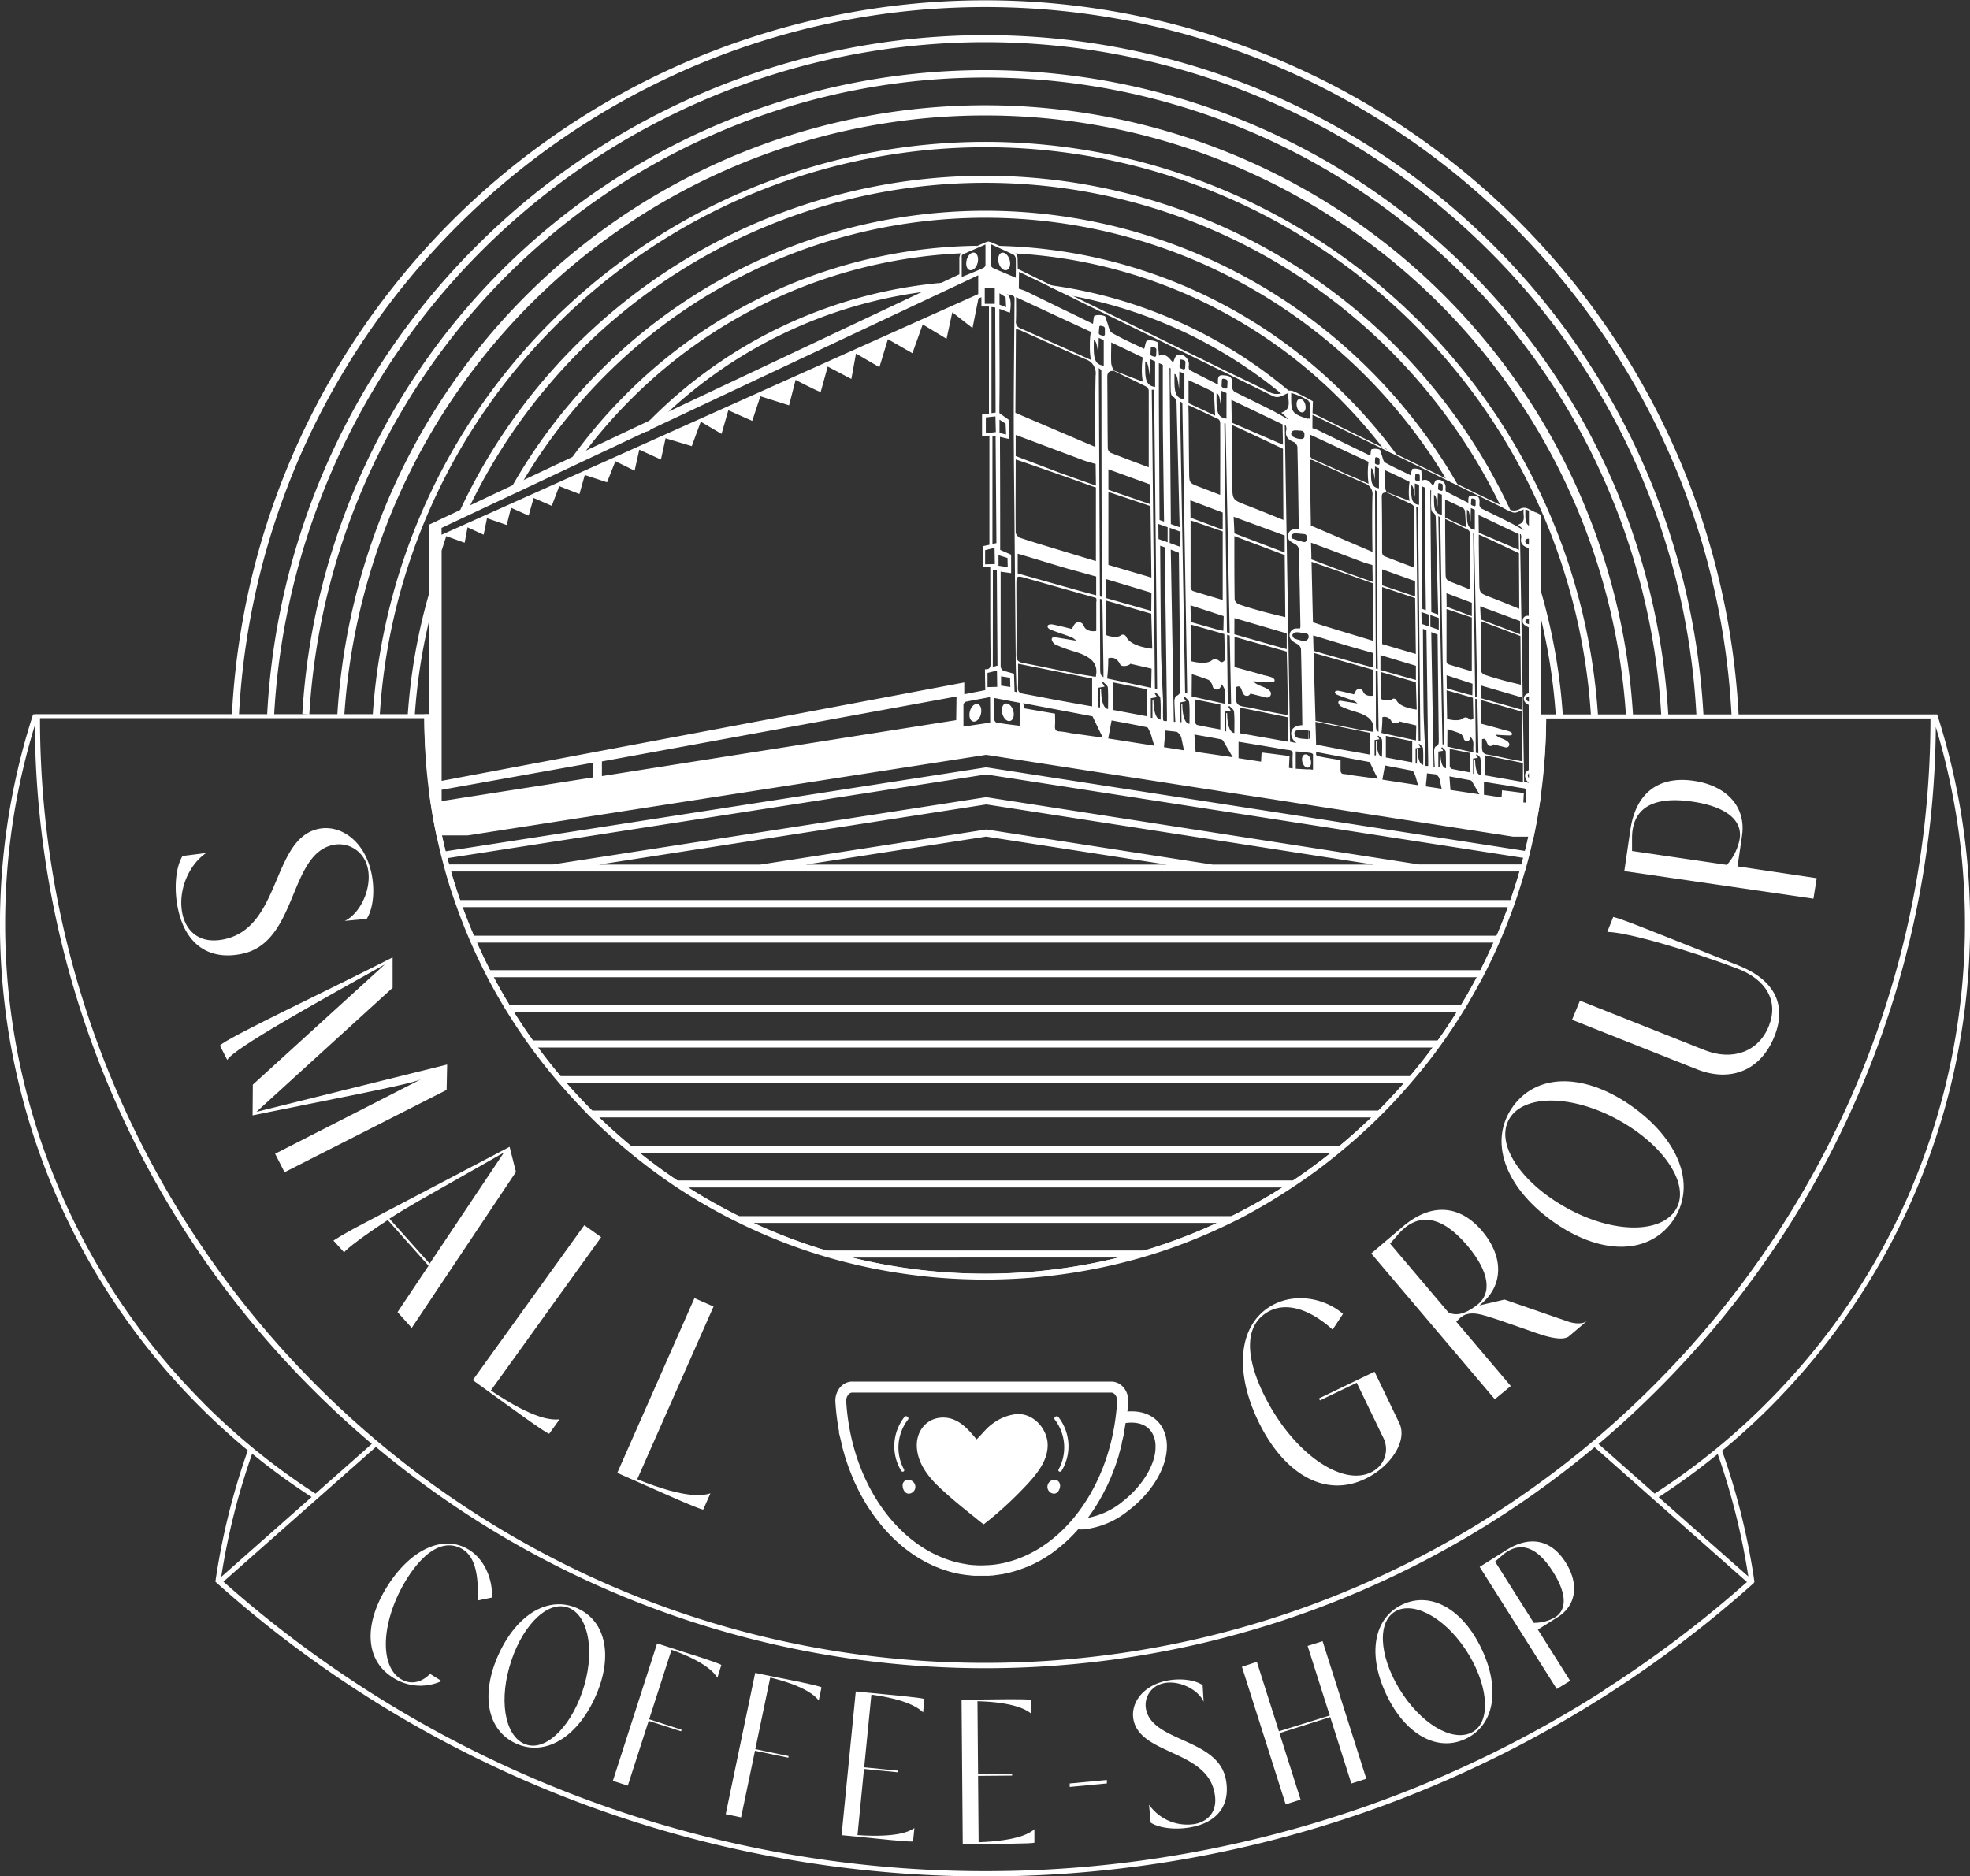<svg xmlns="http://www.w3.org/2000/svg" viewBox="0 0 500 476.23"><rect x="0" y="0" width="500" height="476.23" fill="#333333" stroke="none"/><defs><style>.cls-1{fill:#fff;}</style></defs><title>logo-white</title><g id="Layer_2" data-name="Layer 2"><g id="Layer_1-2" data-name="Layer 1"><path class="cls-1" d="M392.44,181.4h-1.32c0,.3,0,.62,0,.93,0,77.76-63.31,141-141.09,141S109,260,109,182.27c0-.31,0-.63,0-.94h-1.31c0,.31,0,.63,0,.94a142.38,142.38,0,0,0,284.75.06C392.45,182,392.45,181.7,392.44,181.4Z"/><path class="cls-1" d="M109,181.33c0,.31,0,.63,0,.94l-100.18,0c0-.31,0-.63,0-.94Z"/><path class="cls-1" d="M491.3,182.35l-100.17,0c0-.31,0-.63,0-.93l100.18,0Z"/><path class="cls-1" d="M116.23,392.68c-7-2.61-13.37,7.82-15.71,13.33-4,9.35-3.31,18,1.7,20.46,2.32,1.14,4.84.56,6.93-1.59l2.93,1.83a12.84,12.84,0,0,1-12.36-.88c-7.15-4.47-7.39-13.65-1.44-23.14s14.34-13.32,20.77-9.29c4,2.5,6,7.51,5.82,12.11l-3.62.75C121.56,398.18,120,394.08,116.23,392.68Z"/><path class="cls-1" d="M146.65,408.29c7.33,3.37,9,12.54,4.32,22.72s-12.72,14.9-20.05,11.54-9-12.54-4.32-22.72S139.32,404.93,146.65,408.29Zm-12.74,34.65c5.2,1.35,11.6-5.44,14.4-15.16s.67-18.53-4.65-19.88-11.63,5.5-14.39,15.29S128.61,441.55,133.91,442.94Z"/><path class="cls-1" d="M183.08,422.64l-1,3.24c-.73-1.17-2.91-4-11.64-7.1l-5.68,17.64,8.23,2.65-.13.4-8.22-2.65-5.3,16.45-3.79-1.22,11.23-34.89,3.79,1.22C174.62,419.69,182.58,422.14,183.08,422.64Z"/><path class="cls-1" d="M208.5,428.32l-.7,3.33c-.84-1.09-3.3-3.63-12.31-5.83L191.7,444l8.46,1.76-.08.41-8.46-1.76-3.53,16.91-3.9-.81,7.48-35.87,3.9.81C199.78,426.28,208,427.88,208.5,428.32Z"/><path class="cls-1" d="M234.62,431.29l-.33,3.38c-1-1-3.94-3.28-13.13-4.5l-1.82,18.44,8.6.85-.05.42-8.6-.85-1.65,16.78c10.3.7,13.31-1,14.44-1.79l-.34,3.39c-.65.25-9.87-.77-14.14-1.19l-4-.39,3.6-36.47,4,.39C225.47,430.18,234,430.91,234.62,431.29Z"/><path class="cls-1" d="M261.62,431.51l0,3.4c-1.05-.88-4.26-2.84-13.53-3.08l.15,18.53,8.64-.07v.42l-8.64.07.14,16.85c10.31-.39,13.12-2.41,14.16-3.3l0,3.4c-.63.32-9.9.29-14.19.32l-4,0-.3-36.64,4,0C252.4,431.37,261,431.2,261.62,431.51Z"/><path class="cls-1" d="M280.93,452.7l-9.43.89,0-.88,9.44-.89Z"/><path class="cls-1" d="M292.05,462.65l-.42-4.56A11.85,11.85,0,0,0,303.25,463c3-.55,6-2.87,5-7.91-2-10.81-18.52-9.65-20.51-18.33-1-4.35,2.32-9,8.6-10.18,3.09-.57,6.71-.29,8.9,1.17l.25,4.21c-1.55-3.49-7.34-6-11.25-4.35a5.57,5.57,0,0,0-3.32,6.48c1.89,8.16,18.28,7.19,20.22,17.64,1.18,6.33-2,10.81-8.83,12.08C298.57,464.52,294.35,464.13,292.05,462.65Z"/><path class="cls-1" d="M319,421.84l5.6,17.62,12.9-4-5.62-17.67,3.8-1.2,11.1,34.92-3.8,1.21-5.36-16.87-12.88,4.09,5.36,16.87-3.79,1.2-11.1-34.92Z"/><path class="cls-1" d="M355.92,407.29c7.3-3.43,15.39,1.21,20.16,11.35s3.2,19.32-4.1,22.75-15.39-1.2-20.16-11.34S348.63,410.72,355.92,407.29Zm18.29,32.07c4.38-3.1,3.31-12.38-2.32-20.78s-13.74-12.45-18.19-9.26-3.3,12.43,2.41,20.85S369.73,442.51,374.21,439.36Z"/><path class="cls-1" d="M397.37,396.6c3.47,5.49,2.69,10.94-2,13.87l-5.05,3.18,8.19,13-3.39,2.08-19.57-31,6.74-4.24C388.31,389.69,393.71,390.8,397.37,396.6Zm-3.08,14.15c3.49-1.83,3.46-6.09-.12-11.76-4.13-6.55-8.53-7.92-12.87-4.2l-1.84,1.6,9.81,15.54A10.72,10.72,0,0,0,394.29,410.75Z"/><path class="cls-1" d="M60.65,181.6C65.8,81.58,148.79,1.79,250.07,1.79S434.41,81.65,439.49,181.73h1.8A191.52,191.52,0,0,0,73.66,116.93a189.93,189.93,0,0,0-14.81,64.76.88.88,0,0,1,.33-.06Q59.92,181.63,60.65,181.6Z"/><path class="cls-1" d="M69.58,181.49A180.77,180.77,0,0,1,377.89,63.64a179.45,179.45,0,0,1,52.69,118.23l1.79,0A182.55,182.55,0,0,0,121,62.38a181.19,181.19,0,0,0-53.19,119h.63A11.51,11.51,0,0,1,69.58,181.49Z"/><path class="cls-1" d="M78.51,181.38a171.86,171.86,0,0,1,343.14.37h1.79a173.64,173.64,0,0,0-346.71-.51h.16Q77.7,181.35,78.51,181.38Z"/><path class="cls-1" d="M87.38,181.72l0,0a163,163,0,0,1,325.33.28c.51,0,1,0,1.52,0h.27a164.73,164.73,0,0,0-328.89-.46c.47,0,1,.07,1.43.13A1,1,0,0,1,87.38,181.72Z"/><path class="cls-1" d="M141.15,82.54A154,154,0,0,1,403.8,181.7h.14l1.65,0a155.83,155.83,0,0,0-311,0l1.79,0A152.85,152.85,0,0,1,141.15,82.54Z"/><path class="cls-1" d="M109.39,149a146.83,146.83,0,0,0-5.93,33l1.79,0A145.68,145.68,0,0,1,110.08,153C109.81,151.65,109.56,150.31,109.39,149Z"/><path class="cls-1" d="M147.45,88.84a145.3,145.3,0,0,1,233.48,39.72.79.79,0,0,1,.54.25,5.18,5.18,0,0,0,1.42.79c.23.11.45.23.68.36a147.09,147.09,0,0,0-266.94-.12c.87-.37,1.71-.78,2.54-1.22A145.35,145.35,0,0,1,147.45,88.84Z"/><path class="cls-1" d="M390.69,148.71a25.1,25.1,0,0,1-.12,3.36c-.07.59-.18,1.18-.28,1.77a146.16,146.16,0,0,1,4.59,27.94,10.57,10.57,0,0,1,1.78-.1A147.24,147.24,0,0,0,390.69,148.71Z"/><path class="cls-1" d="M132.14,123.18a137.25,137.25,0,0,1,21.61-28,136.21,136.21,0,0,1,192.64,0,137.21,137.21,0,0,1,20.81,26.69.83.83,0,0,1,.36.11,7.1,7.1,0,0,0,1.41.62,6,6,0,0,1,1,.42,138.68,138.68,0,0,0-22.3-29.1,138,138,0,0,0-195.16,0,138.84,138.84,0,0,0-22.62,29.66,14.29,14.29,0,0,1,2.11-.36A.43.43,0,0,1,132.14,123.18Z"/><path class="cls-1" d="M245.87,63.74a15.52,15.52,0,0,1,2.31-1.35,128.16,128.16,0,0,0-89.39,37.79,130.63,130.63,0,0,0-14.65,17.45c.88-.22,1.77-.4,2.62-.59a128.71,128.71,0,0,1,13.29-15.6,126.38,126.38,0,0,1,84.76-37.17A7.49,7.49,0,0,0,245.87,63.74Z"/><path class="cls-1" d="M341.35,100.18a128.13,128.13,0,0,0-88.2-37.77.91.91,0,0,1,.27.15,6,6,0,0,0,2.47,1,12.35,12.35,0,0,1,2,.79,126.36,126.36,0,0,1,82.24,37,129.19,129.19,0,0,1,11,12.57.71.71,0,0,1,1,.38c.2.43,1,.62,1.43.81s.67.27,1,.39A130.45,130.45,0,0,0,341.35,100.18Z"/><path class="cls-1" d="M166.35,107.74A117.52,117.52,0,0,1,235.11,74a.78.78,0,0,1,.18-.11c1.37-.61,2.65-1.39,4-2.13a119.3,119.3,0,0,0-74.16,34.72c-1.22,1.22-2.4,2.46-3.57,3.73,1.07-.32,2.15-.58,3.24-.84C165.29,108.83,165.81,108.28,166.35,107.74Z"/><path class="cls-1" d="M269,73.81A7.87,7.87,0,0,1,271,74.9a117.21,117.21,0,0,1,54.5,25.28c.51-.28,1-.56,1.54-.82l.19-.07a119.05,119.05,0,0,0-61.08-26.95.86.86,0,0,1,.07.1C266.68,73.2,268.22,73.49,269,73.81Z"/><path class="cls-1" d="M255.48,68.56c.78-.22,1.12-1.39.77-2.6s-1.26-2-2-1.81-1.12,1.39-.77,2.61S254.71,68.78,255.48,68.56Z"/><path class="cls-1" d="M330.7,104.66c.58-.17.84-1,.58-2s-.95-1.52-1.53-1.35-.83,1-.57,2S330.12,104.82,330.7,104.66Z"/><path class="cls-1" d="M331.14,191.52c-.58.16-.84,1-.58,1.95s.95,1.53,1.53,1.36.83-1,.57-2S331.72,191.35,331.14,191.52Z"/><path class="cls-1" d="M246.94,183.13c.78.23,1.69-.58,2-1.8s0-2.38-.77-2.61-1.68.59-2,1.81S246.17,182.91,246.94,183.13Z"/><path class="cls-1" d="M256.41,183c.77-.22,1.11-1.39.76-2.61s-1.26-2-2-1.8-1.11,1.39-.76,2.61S255.63,183.26,256.41,183Z"/><path class="cls-1" d="M246.12,68.56c.78.22,1.69-.58,2-1.8s0-2.38-.77-2.61-1.68.59-2,1.81S245.35,68.34,246.12,68.56Z"/><path class="cls-1" d="M389.89,130.08l-.07,0,0,0,0,0-.09,0-.12-.07c-.47-.24-1-.49-1.38-.69l-.11-.06h0l-.57-.25a2.23,2.23,0,0,0-1.68.12,3,3,0,0,1-3.05.07c-2.86-1.49-5.8-2.83-8.69-4.25l-41-20.09.1-3s-3.45-1.92-5-2.56a2.75,2.75,0,0,0-2.14.15,3.89,3.89,0,0,1-3.93.07c-3.65-1.88-7.39-3.61-11.1-5.41-17-8.33-52.74-25.86-52.74-25.86l-.05-2.32a2.7,2.7,0,0,0-.24-1.37,1.51,1.51,0,0,0-.76-.59c-1.93-.79-3.83-1.68-5.74-2.5-.14,0-.41-.12-.59-.16h-.13l-.59.16c-1.9.82-3.79,1.71-5.71,2.5a1.61,1.61,0,0,0-.78.59,2.76,2.76,0,0,0-.24,1.37l0,2.32v1.38L109,133.14h0v2.35h0v1.64h0V139h0v59.75h0V201h0v.78c.08.65.18,1.31.28,2q.65,4.26,1.53,8.46h0l.76-.11.49-.07h6.59L250.3,191.6,384,212.37h4.05l.72.11.47.06q.84-3.9,1.46-7.86c0-.22.07-.43.1-.64s.07-.42.1-.64h0l.15-1.09h0c0-.16.05-.33.07-.49V130.7Zm-1.84,28.36h0l-.54-.19a.77.77,0,0,1-.35-.68.81.81,0,0,1,.63-.45h.26Zm0,19.64h0l-.23-.07a.87.87,0,0,1-.44-.74c0-.21.41-.47.67-.52h0Zm0,19.41h0a1,1,0,0,1-.25-.44.71.71,0,0,1,.25-.75h0Zm-.9-68.15a6,6,0,0,1,.9.27h0v3.84h0C387.07,132.73,387.13,131.71,387.15,129.34Zm.67,7.41h.23v1.52h0a2,2,0,0,1-.73-.4A.65.65,0,0,1,387.82,136.75Zm-54.7-31.46L346,111.53q18.76,9.15,37.53,18.37c1.27.63,2-.23,3.18-.58-.25,1.46.81,3.15-1.43,3.88a11.64,11.64,0,0,1,1.47,1.4c-.1-.07-2.25-1.32-3.38-1.88-2.31-1.19-4.65-2.31-7-3.47a1.26,1.26,0,0,1-.87-1.4c0-.66.25-1.85-1.11-2-1.57-.19-1.81-.06-1.69,1.8-2-1-3.83-1.92-5.65-2.89-.17-.1-.19-.6-.16-.9a1.83,1.83,0,0,0-2.34-2c-.37.17-.5.86-.81,1.43-.75-.77-1.35-1.91-2.79-1.33-.06-.61-.09-1.07-.14-1.53s0-1.08-.22-1.17a3.66,3.66,0,0,0-2-.28c-.29.08-.37,1-.6,1.65-2-1-4.29-2-6.41-3.2-.55-.3-.65-1.38-.95-2.1-.17-.43-.22-1.11-.49-1.21a3.21,3.21,0,0,0-2-.08c-.23.08-.22,1-.35,1.63-4.33-2.11-8.8-4.27-13.26-6.47-.31-.16-1.43-.51-1.43-.51Zm48.19,67.35c-1.52-.43-3.07-.86-4.56-1.39-.36-.12-.85-.62-.85-1,0-4.15,0-8.3,0-12.58.67.24,10,3.77,10,3.77L386,173.8S382.9,173.08,381.31,172.64Zm4.94,4.38v3.13l-10.38-2.92V174ZM385.83,161l-10-3.77-.16-3.33,10.12,3.73Zm-10.5-25.31c1.27.5,10.19,4.73,10.19,4.73l.08,14.12s-4.82-2-7.31-2.93c-2.8-1.07-2.8-1.07-2.84-4q-.07-4.77-.12-9.55C375.32,137.27,375.33,136.58,375.33,135.65Zm0-.47-.06-4.5,10.19,4.86.07,4Zm-2.69-.68a.91.91,0,0,1,.42.72c0,4.72,0,9.47,0,14.35L369,148c-2.06-.79-2.09-.79-2.11-3-.05-3.66-.1-10.95-.1-10.95l0-2.34S370.87,133.62,372.63,134.5Zm-5.86-3.15v-4.58s3.38,1.53,4.63,2.2a1.32,1.32,0,0,1,.43.93c.11,1.23.15,2.45.21,3.88Zm5.56-2c.52.19.61.88.91,3,0-.83.07-3.43.07-3.43l1,.44v5.07C372.21,134.17,372.3,132.36,372.33,129.34Zm1-1.5.07-1.12a.26.26,0,0,1,.31-.25l.43.11a.49.49,0,0,1,.38.49l0,1.08a.31.31,0,0,1-.42.27l-.46-.17A.45.45,0,0,1,373.32,127.84Zm.79,7.48c.23,11.45.59,29.23.82,41.64l-.54-.15c-.18-14.26-.35-27.12-.51-41.44Zm.84,42.13c.16,8,.26,13.69.26,13.69s-.51-.1-.65-.09l-.14-12c0-.58,0-1.15,0-1.73Zm-10.8,17.14h-.31l-.6-34.19,1.61.62s.19,18.08.3,26.79c0,.68.06,1.3-.77,1.62-.25.1-.4.71-.4,1.08C364,191.87,364.15,194.59,364.15,194.59Zm-.92-65.78c0,.4.1,1,.34,1.14.92.54.82,1.33.84,2.14q.29,11.74.59,23.52V156l-1.74-.63-.26-31,.22.15S363.19,127.56,363.23,128.81Zm2.71-3.3v5.07c-2.09-.21-2-2-2-5,.52.17.6.87.91,3,0-.82.06-3.43.06-3.43ZM365,124l.06-1.12a.25.25,0,0,1,.31-.24l.43.1a.5.5,0,0,1,.37.49l0,1.08a.31.31,0,0,1-.41.27l-.45-.17A.38.38,0,0,1,365,124Zm.17,32.86v3l-2.13-.75,0-3ZM365.06,131l.48.33c.32,19.47.64,38.14,1,57.62h-.42C365.74,169.44,365.4,150.44,365.06,131Zm-3.38,5.69.22,18.2-.89-.33-.13-23.58v-7.56l.8.36S361.65,134.29,361.68,136.64Zm.94,19.31v3l-1.8-.64-.06-3Zm-12,30.05a33.71,33.71,0,0,0,.23-4,1.92,1.92,0,0,1,2.4,1.29c.21.4,1.53.32,2-.2l4.21,1-.08,3.8Zm7.81,2.1v5.37l-6.69-1.25v-5.49Zm-4-10.4a.72.72,0,0,0-1.11-.25c-.55.49-2.4.21-2.91-.13v-6.81l1.95.56c2.8.84,7,2.06,7,2.06l.21,6.93S355.33,179.72,354.4,177.7Zm-2.85-52.95c-.24-.11-.05-.06.36.1a5,5,0,0,1-.47-1.4c-.08-1.34,0-2.68,0-4.17,2.22,1,4.3,2,6.29,3a15.55,15.55,0,0,0-.19,2.53,11,11,0,0,0,.19,2.29c-1.46-.56-4.6-1.79-5.79-2.23,0,.05,0,.07,0,.08h0c1.57.75,5.31,2.5,6.45,3.08a1.12,1.12,0,0,1,.5.76c0,5.09,0,10.17,0,15.24-2.44-.94-5-1.89-7.62-2.92a1.15,1.15,0,0,1-.51-.89c0-4.73,0-9.47-.09-14.2,0-1,.54-1.07,1.25-1.07Zm8.59-1.73v5.08c-2.08-.22-2-2-2-5,.53.17.61.87.93,3,0-.81,0-3.43,0-3.43Zm-1-1.48.06-1.12a.26.26,0,0,1,.32-.24l.43.1a.47.47,0,0,1,.37.49l0,1.08a.33.33,0,0,1-.42.28l-.46-.18A.39.39,0,0,1,359.17,121.54Zm0,30.22.18,14.19-8.55-2.51V149Zm-8.37-3.23v-4.07l8.37,3v3.88ZM359.37,169l0,3.61-9-2.54v-3.78Zm.09-40.28h.43c.21,16,.61,59.41.61,59.41l-.44-.16S359.65,144,359.46,128.68Zm-10.29,41.5.49.13q.12,7.13.22,14.23c0,.36,0,.73,0,1.2-.67-.53-.67-.53-.66-3C349.22,182.39,349.21,177.27,349.17,170.18ZM349,124.37c.17.16.5.33.5.51.05,12.34,0,23,.09,35.28,0,3.23.06,6.45.1,9.67l-.48-.14C349.1,152.49,349,124.37,349,124.37Zm-1-5.53c.53.18.62.87.93,3,0-.82.06-3.43.06-3.43l1,.46v5.07C347.84,123.68,347.94,121.86,348,118.84Zm-.45,28.91c.35.13.88.28.88.28s.05,9.86.05,14.62l-8.6-2.6c-2.19-.67-4.38-1.33-6.54-2.06a.53.53,0,0,1-.1-.06c-.13-5.09-.25-10.22-.36-15.33C334.78,143.25,343.35,146.24,347.51,147.75ZM332.84,142c0-1.42-.06-2.84-.1-4.25,1.58.58,9.5,3.54,13.34,5,.36.14,2.25.67,2.25.67l.07,4.29s-4.61-1.62-6.88-2.45C339.45,144.48,334.26,142.51,332.84,142Zm16.84-24-.45-.16a.42.42,0,0,1-.27-.42l.06-1.12a.26.26,0,0,1,.31-.24l.44.11a.47.47,0,0,1,.37.48l0,1.08A.31.31,0,0,1,349.68,117.92Zm-17.16-7.67,14.83,6.9a20.51,20.51,0,0,0,0,5.57c-1.45-.67-3.15-1.42-4.55-2-3.1-1.39-6.2-2.8-9.33-4.16a1.36,1.36,0,0,1-1-1.49C332.57,113.51,332.52,112,332.52,110.25Zm1,6.65c4.26,1.89,8.48,3.82,12.76,5.67a2.91,2.91,0,0,1,2.06,3.2c-.15,4.69,0,14.24,0,14.24l-15.64-6.69c0-.17,0-.34,0-.52-.06-3.47-.12-7-.16-10.44l0-5.77A9.49,9.49,0,0,1,333.51,116.9Zm-2.75,45.75c-.74-.19-1.48-.38-2.18-.63a1.08,1.08,0,0,1-.57-.93c.05-.27.53-.61.86-.67a5.26,5.26,0,0,1,1.46.13c1.42.13,1.83.21,1.81,1.07A1.11,1.11,0,0,1,330.76,162.65Zm1.32,22.8v2.1c-2.54-.16-3.23-.22-3.52-1.17a.81.81,0,0,1,.61-1.06,16.66,16.66,0,0,1,2.55,0A2.36,2.36,0,0,1,332.08,185.45Zm-3.89-48.69a1,1,0,0,1-.44-.88,1,1,0,0,1,.79-.57c.81,0,1.63.1,2.53.19a.6.6,0,0,1,.55.59V137a.6.6,0,0,1-.78.58C329.91,137.33,329,137.08,328.19,136.76ZM332,107.82a.21.21,0,0,0,.1-.06v.37A2.74,2.74,0,0,0,332,107.82Zm.54,77.94c0,.52,0,1,.06,1.47a.48.48,0,0,1-.4.32l-.06-2.1A.7.7,0,0,1,332.52,185.76Zm-4.8-86a16.63,16.63,0,0,1,4.36,1.95v.12s0,0,0,0a1.06,1.06,0,0,1,.39.85c0,1.16,0,2.32,0,3.68l-.42-.17v.15C327.5,105,327.7,104.38,327.72,99.79Zm.86,9.47c.55,0,1.1.06,1.65.1a.86.86,0,0,1,.82.85v.56a.68.68,0,0,1-.68.68,3.92,3.92,0,0,1-2.43-.72A.85.85,0,0,1,328.58,109.26Zm-.17,3a1.73,1.73,0,0,1,.86,1.25c.15,6.66.24,13.32.34,20,0,.28,0,.57-.05.9h-1.11a1.52,1.52,0,0,0-1.51,1.32c-.18,1.34.2,1.56,1.86,2.48a1.75,1.75,0,0,1,.83,1.18c.17,6.57.29,13.13.41,19.68a2.27,2.27,0,0,1-.11.48l-.82,0a1.74,1.74,0,0,0-1.83,1.71c0,1,.59,1.53,2,2.27a1.8,1.8,0,0,1,.9,1.29c.16,6.4.25,12.81.34,19.22a.11.11,0,0,1,0,.06c-4.07.19-3,3.65-1.43,4.55l-1.68-.34c-.45-26.79-1.34-80.32-1.34-80.32l.2-.07a3,3,0,0,1,.22,1.09C326.05,110.67,326.84,111.6,328.41,112.22Zm-15.8-4.37c1.61.65,13,6.06,13,6.06l.11,18.06s-6.17-2.52-9.35-3.73c-3.59-1.38-3.59-1.38-3.64-5.21-.06-4.06-.1-8.13-.15-12.2C312.59,109.94,312.61,109.06,312.61,107.85Zm-.1-6.36,13,6.22.1,5.17-13-5.61Zm13.54,34.43v4.31l-12.76-4.84-.2-4.23Zm-12.76.16c.86.31,12.76,4.8,12.76,4.8l.15,15.76s-3.92-.92-5.94-1.48-3.92-1.1-5.84-1.77c-.46-.17-1.08-.8-1.08-1.24C313.28,146.86,313.29,141.54,313.29,136.08Zm0,20.8,13.27,3.89v4L313.29,161ZM258.64,69s11,5.32,16.39,8q24,11.72,48,23.51c1.63.79,2.6-.3,4-.74-.3,1.86,1.05,4-1.83,5a14.6,14.6,0,0,1,1.86,1.76c-.26-.15-2.9-1.68-4.28-2.39-3-1.51-6-2.95-8.94-4.44a1.59,1.59,0,0,1-1.11-1.78c0-.84.32-2.35-1.43-2.57-2-.27-2.3-.09-2.15,2.28-2.53-1.28-4.9-2.45-7.22-3.7-.21-.11-.26-.75-.2-1.14.24-1.68-1.47-3.29-3-2.61-.47.2-.65,1.1-1,1.83-1-1-1.71-2.45-3.58-1.71-.06-.79-.1-1.37-.17-2s0-1.4-.29-1.49a4.3,4.3,0,0,0-2.52-.36c-.38.1-.49,1.24-.77,2.11-2.61-1.27-5.5-2.51-8.21-4.09-.68-.4-.82-1.77-1.2-2.7-.23-.54-.29-1.43-.65-1.55a4.08,4.08,0,0,0-2.49-.1c-.31.1-.29,1.24-.45,2.09-5.55-2.71-11.26-5.46-17-8.28-.41-.2-1.82-.65-1.82-.65Zm50.52,37.35a1.2,1.2,0,0,1,.53.91c.05,6.06,0,12.12,0,18.36l-5.18-2c-2.66-1-2.67-1-2.7-3.78-.06-4.67-.13-14-.13-14l-.06-3S306.9,105.27,309.16,106.38Zm-7.5-4V96.5s4.34,2,5.94,2.81a1.71,1.71,0,0,1,.53,1.2c.13,1.55.18,3.12.28,5C306.55,104.62,301.66,102.34,301.66,102.34Zm7.11-2.55c.67.23.79,1.12,1.17,3.78,0-1,.08-4.38.08-4.38l1.27.57v6.5C308.61,106,308.74,103.65,308.77,99.79Zm1.28-1.92.07-1.43a.33.33,0,0,1,.41-.31l.55.12a.63.63,0,0,1,.48.62l-.07,1.38a.38.38,0,0,1-.51.36l-.59-.22A.5.5,0,0,1,310.05,97.87Zm1,9.57c.29,14.63.74,37.38,1.05,53.24l-.69-.2c-.22-18.22-.45-34.67-.66-53C310.75,107.48,311,107.45,311.05,107.44Zm1.06,53.87c.21,10.26.36,17.5.36,17.5-.18,0-.66-.12-.85-.12l-.17-15.38q0-1.11,0-2.19ZM298.3,183.23h-.38l-.77-43.73,2.06.81s.24,23.13.38,34.26c0,.85.09,1.64-1,2.07-.32.12-.53.9-.52,1.38C298.11,179.75,298.3,183.23,298.3,183.23Zm1.29-44.41-2.72-1,0-3.85,2.75,1ZM297.14,99.1c0,.52.11,1.28.43,1.48,1.16.65,1.05,1.69,1.07,2.72q.38,15,.75,30.08c0,.23,0,.45,0,.45l-2.22-.8-.33-39.69.28.2S297.08,97.51,297.14,99.1Zm3.47-4.21v6.49c-2.67-.29-2.55-2.62-2.52-6.47.68.23.78,1.12,1.17,3.79,0-1,.08-4.39.08-4.39ZM299.36,93l.08-1.43a.34.34,0,0,1,.41-.31l.55.13a.62.62,0,0,1,.47.61l-.06,1.39a.38.38,0,0,1-.51.35l-.59-.22A.52.52,0,0,1,299.36,93Zm.12,8.86.61.42c.41,24.9.82,48.78,1.23,73.68h-.53C300.35,151.05,299.92,126.77,299.48,101.85Zm-4.33,7.28c.08,7.38.29,23.26.29,23.26L294.3,132l-.17-30.15V92.16l1,.45S295.12,106.12,295.15,109.13Zm1.2,24.68v3.83l-2.31-.82L294,133ZM281,172.23a44.19,44.19,0,0,0,.29-5.15c1.71-.44,2.52.56,3.07,1.66.26.51,2,.42,2.54-.25l5.38,1.24-.1,4.87Zm10,2.7v6.87l-8.55-1.6v-7Zm-5.16-13.3a.91.91,0,0,0-1.42-.32c-.71.62-3.07.28-3.74-.17v-8.7l2.52.71c3.56,1.07,9,2.63,9,2.63l.25,8.88S287,164.22,285.85,161.63Zm4.21-64.74c-1.87-.7-5.87-2.28-7.39-2.85a6.34,6.34,0,0,1-.62-1.79c-.09-1.71,0-3.43,0-5.33l8,3.82a20.72,20.72,0,0,0-.23,3.22A14.76,14.76,0,0,0,290.06,96.89Zm-7.37-2.75c2,1,6.78,3.21,8.22,4a1.34,1.34,0,0,1,.66,1c0,6.5,0,13,0,19.48-3.14-1.18-6.47-2.41-9.76-3.72a1.49,1.49,0,0,1-.64-1.14c-.07-6.05-.07-12.11-.12-18.17C281.07,94.29,281.78,94.14,282.69,94.14Zm10.5-2.42v6.49c-2.67-.3-2.55-2.62-2.51-6.47.66.23.77,1.11,1.17,3.78,0-1,.07-4.38.07-4.38ZM292,89.82l.07-1.44a.34.34,0,0,1,.42-.31l.54.14a.59.59,0,0,1,.47.61l-.05,1.39a.38.38,0,0,1-.53.34l-.58-.21A.52.52,0,0,1,292,89.82Zm0,38.64.24,18.14-10.92-3.21V124.88C284,125.77,292,128.46,292,128.46Zm-10.68-4.14v-5.19L292,123v5Zm10.93,26.14-.05,4.6-11.46-3.24V147Zm.13-51.52h.53c.27,20.43.78,76,.78,76l-.56-.2S292.57,118.56,292.33,98.94ZM279.16,152l.63.17q.15,9.1.28,18.2c0,.47,0,.93,0,1.53-.86-.66-.86-.66-.84-3.88C279.23,167.63,279.2,161.08,279.16,152Zm-.27-58.58c.22.22.64.43.64.65.06,15.77,0,29.35.12,45.12,0,4.13.07,8.25.13,12.36l-.62-.17C279.06,129.39,278.89,93.43,278.89,93.43Zm-1.27-7.06c.67.22.78,1.12,1.17,3.79,0-1.06.08-4.39.08-4.39l1.27.57v6.49C277.46,92.55,277.58,90.23,277.62,86.37Zm-11.63,73a1.82,1.82,0,0,0,.63.46c1.66.66,3.37,1.19,5,1.81a3.48,3.48,0,0,1,1.52,1l-5.55-.91a.57.57,0,0,0-.61.79,2.2,2.2,0,0,0,.81,1.06,34.92,34.92,0,0,0,4.73,1.76c4.64,1.36,6.32,3.19,5.59,6.49-1.72-.29-3.47-.55-5.2-.88-4.43-.87-8.84-1.81-13.27-2.66-1.3-.24-1.7-.79-1.68-2.16.08-6,0-11.93,0-17.89,0-1.8.13-2.07,1.51-1.74l18.7,5.28a1.34,1.34,0,0,1,.07,1l0,7.39s-2.47.51-3.19-1.34a1.34,1.34,0,0,0-2.28-.41,6.26,6.26,0,0,0-.68,1.25c-1.65-.39-3.32-.85-5-1.16a2,2,0,0,0-.86.07A.47.47,0,0,0,266,159.34Zm-7.6,9.12,18.8,3.76v7.07c-2.93-.52-5.69-1-8.43-1.51-3-.54-6-1.17-9.06-1.7-.92-.18-1.37-.51-1.33-1.55C258.45,172.57,258.39,170.59,258.39,168.46Zm-3.67,1.79a1.38,1.38,0,0,1-.75-1.08c0-8,0-24.08,0-24.08l2.66.37,0-4.68-2.78-1.22,0-3.37s0-15.12-.05-22.66v-2.64l2.35.53-.17-4.91-2.33-1.67V103.1c.11-7.45,0-14.91,0-22.37V78.39l2.66,1s.83-4-.83-4.7c2.37.46,2,.36,2,2.44-.06,9.73-.19,19.46-.19,29.21,0,9,.13,18,.2,27q.15,17.06.31,34.13c0,2.29.22,8.22.22,8.22l-.52-.14-.14-4.54Zm1.71,4.12-2.35-.35v-2.37l2.28.37Zm-3-30.79v-2.67l2.28.69.06,2.34Zm.25-33.69v-3.38l1.55,1,.13,2.76Zm0-32.57v-2.9l1.55,1,.13,2.54Zm4.11,58c-.06-6.17,0-12.32,0-18.71.59.16,13.36,4.6,19.22,6.73.47.17,1.14.36,1.14.36s0,12.61,0,18.71c-3.7-1.13-7.34-2.22-11-3.34-2.81-.85-5.61-1.69-8.38-2.62C258.43,136.28,257.84,135.68,257.84,135.3Zm0-19.53v-5.41l17.41,6.52c.46.17,2.88.85,2.88.85l.08,5.5-8.81-3.12C266.29,119,257.8,115.77,257.8,115.77Zm20.43,30.58v4.72l-4.64-1.25-15.28-4.31v-5c4.08,1.19,8.77,2.65,12.75,3.81C273.05,144.9,278.23,146.35,278.23,146.35Zm1.59-61.16-.59-.22a.54.54,0,0,1-.34-.53L279,83a.33.33,0,0,1,.41-.3l.54.13a.61.61,0,0,1,.48.62l0,1.38A.4.4,0,0,1,279.82,85.19Zm-21.94-9.81c6.29,2.94,12.9,6,19,8.82a18.14,18.14,0,0,0-.25,3.56,18,18,0,0,0,.25,3.55L271,88.71c-4-1.78-7.94-3.59-11.94-5.33a1.74,1.74,0,0,1-1.21-1.91C257.93,79.54,257.88,77.61,257.88,75.38Zm1.25,8.5c5.45,2.41,10.86,4.89,16.31,7.24a3.74,3.74,0,0,1,2.65,4.11c-.18,6-.06,18.2-.06,18.2l-20.31-8.68.14-21.27A10.58,10.58,0,0,1,259.13,83.88Zm-7.65-21.94c1.87.86,3.64,1.64,5.38,2.49l.47.22a1.52,1.52,0,0,1,.49,1.1c.05,1.47,0,3,0,4.71-2.1-.9-4-1.67-5.81-2.49a1,1,0,0,1-.51-.75c0-1,0-1.93,0-3C251.47,63.53,251.48,62.77,251.48,61.94Zm-1.41,113.2-5.32,1.05v-3L112.09,198.21V139.76l1.17-3.67,4.67,1.68.74-3.91,4.08,1.87.86-4.19,5,1.72,1.09-4.38,4.47,2,1.27-4.48,4.6,2,1.9-5,5.13,2,1.35-4.83,5.65,1.85,2.12-5.35,4.88,2.41,1.19-5.33,5.49,2.5,1.18-5.4,6.65,2,2.28-6.21,5.27,3.1,1.73-6,6.06,2.7,2.07-6.25,7.28,2.3,1.66-6.46s5.55,2.91,6.37,3.07l1.78-6.45,6,3.15,1.18-6.45,5.94,3.45,2.16-7.1,6.22,3.56,2.61-7.31,6.05,3.65,1.46-6.73,5.13,4,1.5-7.49.76-.34,0,2.37H251V105l-1.75.23v5.48l1.87-.14v27.72l-1.61.33v5.28h1.83c0,2.48,0,4.84,0,7.23,0,5.67,0,11.34.1,17,0,1.09-.11,1.87-1.45,1.75C250,171.56,250.07,175.14,250.07,175.14Zm2.59-69.49.1,4-2.54.27v-4Zm-1-.81V77.93l.94.13.1,26.67Zm.24,33.19V110.64h.8l.21,27.22Zm.61,5.11-2.47.06v-3.6c.1,0,1.9-.47,2.4-.57Zm-1.86,27.62c.08,0,1.9-.47,2.4-.57l.06,4.12-2.46.06Zm1.34-1.51L252,144.59l1,.2.17,24.17ZM251.7,73l.78,0a.54.54,0,0,0,0-.1h0v4.22l-2.54,0v-4Zm-7.42-8.35c.17-.07.32-.15.49-.24,1.72-.81,3.49-1.51,5.35-2.36,0,.79,0,1.51,0,2.21,0,1,0,2,0,3a1,1,0,0,1-.52.75c-1.83.82-3.4,1.42-5.51,2.31,0-1.74,0-3.23,0-4.7C244.11,65.2,244,64.8,244.28,64.65Zm4,5.22v4.78l-136.21,61.1V134ZM150.47,197.34l-38.38,6v-2.86l38.38-6.87Zm92.22-14.54L152.77,197l0-3.72,90-16.49Zm8.63.63-6.79,1c0-1.93,0-3.75,0-5.57a1,1,0,0,1,.66-.75c2-.42,4-.76,6.1-1.17Zm7.47.8c-2-.26-3.93-.47-5.85-.82-.29,0-.67-.67-.68-1.06-.08-1.63,0-3.26,0-5.2l6.57,1.25Zm13,1.87a23.22,23.22,0,0,0-2.8-.44c-1.12,0-1.29-.57-1.22-1.51s0-2,0-3L260,179.81l-.32-1.32,17.61,3.34c.95,2,1.77,3.67,2.61,5.41Zm7.66-11.22-.25.09,0,4.61-.41-.07v-4.94l1.57-.28c-.25-.4-.43-.68-.64-1,.08,0,.29-.18.32-.15.41.45,1.09.88,1.13,1.38.14,1.62.06,3.75.06,5.45C279.55,179.8,279.46,175.86,279.46,174.88Zm1.82,12.57.86-4.58c3,.56,6,1.11,9,1.73.27.07.44.64.64,1,.5.88.74,2.63,1.28,3.7Zm13.29-4.79c-1.72-.19-1.81-4.13-1.81-5.11l-.25.08,0,4.61-.41-.05v-4.95c.36-.07.87-.15,1.57-.29-.25-.38-.42-.66-.62-1,.06,0,.28-.17.3-.14.41.44,1.1.89,1.14,1.38C294.66,178.83,294.57,181,294.57,182.66Zm.64,0c-.06-1.29,0-4.8,0-4.8s-.46-8.57-.52-12.87c-.11-8.15-.22-26.46-.22-26.46l1.15.37s.3,21.32.43,31.36q.07,5.67.14,11.32c0,.44,0,1.44,0,1.44h-.49S295.22,183.1,295.21,182.66Zm.23,7c.05-1,.2-2.39.2-2.39l.14-1.84,2.89.32a2.65,2.65,0,0,1,1.25,1.89l.59,2.82Zm6.46-5.92c-1.73-.18-1.81-4.12-1.81-5.09l-.25.08.05,4.6-.42-.06v-4.94L301,178l-.63-1c.08,0,.29-.18.31-.16.41.45,1.09.9,1.13,1.39C302,179.91,301.9,182,301.9,183.73Zm8.44-53.64v4.36l-8.17-3.06-.06-4.41Zm0,4.79v17.41c-2.52-.76-5.08-1.49-7.62-2.3a1.17,1.17,0,0,1-.53-.92c0-5.65,0-11.31,0-17Zm-8.18,18.75,8.43,2.75-.08,3.74L309,159.8l-6.74-1.9Zm.07,4.89,8.52,2.41.15,6.64c-.62.58-.77.72-1.58.08a1.46,1.46,0,0,0-1.81,0c-1.44,1.18-5.15.19-5.15.19Zm.27,12.59s2.8.89,4.16,1.42c.38.15.66.63.89,1s.2.81.43,1.1l0,0a1.07,1.07,0,0,0,1.8-.25h0a7,7,0,0,0,.19-.74c1.62,1.54.58,3.23,1,5-2.77-.59-7.65-1.68-7.65-1.68l-.86-.2Zm7.24,7.72v6.32c-2-.37-4-.71-5.89-1.14-.27-.06-.59-.63-.6-1-.07-1.77,0-3.55,0-5.51C305.4,178,307.55,178.38,309.74,178.83Zm-6.28,12c-.1-1.42-.2-2.79-.31-4.39,2.32.41,4.58.79,6.83,1.23a.94.94,0,0,1,.52.43c.8,1.35,1.57,2.7,2.39,4.1Zm9.83-4.78c-1.73-.18-1.82-4.12-1.82-5.09l-.25.08,0,4.6-.41-.06v-4.94l1.57-.28-.63-1c.07,0,.28-.19.31-.15.41.44,1.09.89,1.14,1.38C313.38,182.25,313.29,184.38,313.29,186.07Zm.42-8.75c0-.94,0-1.88,0-2.88,1.06-.55,1.26.21,1.55,1a5.75,5.75,0,0,0,.29.62,1,1,0,0,0,1.82,0v0l4,1a1,1,0,0,0,1-1.6c-1.11-1.23-3.17-1.23-4.28-2.53,1.36.14,3.61.26,4.94.26a.49.49,0,0,0,.34-.84,2.36,2.36,0,0,0-.57-.4,13.07,13.07,0,0,0-2-.54c-1.5-.48-7.46-2.08-7.46-2.08l0-7.67,13.27,3.75c0,.11,0,.42,0,.72.15,5,.21,10,.29,15,0,.07-.1.16-.25.37-1.28-.24-2.64-.47-4-.75-2.33-.46-4.66-1-7-1.39C314.31,179.19,313.69,178.62,313.71,177.32ZM327,182.1v6.19c-4.08-.73-8.13-1.44-12.39-2.18v-6.52Zm.15,12.81.14-3s-4.5-.6-7.08-.9c-.06.81-.09,1.49-.14,2.33l-5.72-.88v-4.17c2.81.45,5.43.89,8.05,1.33,1.57.25,3.12.59,4.69.76.86.1,1.08.43,1,1.24-.07,1,0,2.31,0,3.44Zm6.1.45-.25,0-.91-.11v.06l-3.22-.18v-4.39a36,36,0,0,1,3.88.41,1,1,0,0,1,.5.3Zm.05-34.07c3.1.92,6.57,2,9.55,2.86,1.56.46,5.6,1.59,5.6,1.59v3.7l-3.63-1-11.42-3.22C333.35,163.93,333.32,162.61,333.29,161.29Zm.11,4.47a2.35,2.35,0,0,1,.4.08L348.42,170a1,1,0,0,1,.05.79l0,5.78s-1.92.4-2.49-1a1.06,1.06,0,0,0-1.79-.32,6.78,6.78,0,0,0-.52,1c-1.29-.31-2.6-.66-3.93-.91a1.54,1.54,0,0,0-.66.06.36.36,0,0,0-.17.6,1.33,1.33,0,0,0,.49.37c1.3.52,2.62.94,3.94,1.41a2.87,2.87,0,0,1,1.18.78l-4.34-.7a.44.44,0,0,0-.47.62,1.72,1.72,0,0,0,.62.82,27,27,0,0,0,3.71,1.37c3.62,1.08,4.94,2.49,4.37,5.08-1.35-.23-2.71-.42-4.07-.69-3.46-.67-6.92-1.41-10.39-2.07l-.06,0Q333.62,174.32,333.4,165.76Zm.46,17.46L347.63,186v5.53l-6.6-1.17c-2.33-.44-4.66-.92-7-1.33C334,187.08,333.92,185.15,333.86,183.22Zm9.55,13.61a18.58,18.58,0,0,0-2.18-.34c-.88,0-1-.45-1-1.18s0-1.53,0-2.36c-1.92-.32-3.8-.59-5.65-1a1.52,1.52,0,0,1-.55-.33l0-.74,13.6,2.57c.75,1.55,1.38,2.87,2.05,4.23Zm6-8.77-.2.07,0,3.6-.34,0v-3.88l1.24-.21c-.21-.3-.34-.52-.5-.77.07,0,.23-.14.24-.12.33.35.86.69.9,1.08.1,1.27,0,2.93,0,4.26C349.48,191.91,349.41,188.83,349.41,188.06Zm1.43,9.84.66-3.6c2.33.46,4.68.87,7,1.36.2.06.32.49.48.77.4.68.59,2.06,1,2.89Zm10.38-3.75c-1.35-.16-1.42-3.23-1.42-4l-.19.06,0,3.61-.33,0v-3.87l1.24-.22c-.2-.31-.34-.52-.49-.78.05,0,.21-.13.23-.11.32.35.86.69.89,1.09C361.29,191.15,361.22,192.83,361.22,194.15Zm.5,0c0-1,0-3.76,0-3.76s-.37-6.71-.42-10.07c-.09-6.36-.16-20.69-.16-20.69l.89.31s.23,16.66.34,24.51c0,3,.07,5.9.11,8.85v1.13h-.39S361.73,194.48,361.72,194.15Zm.18,5.47c0-.75.16-1.87.16-1.87l.11-1.45,2.25.26a2,2,0,0,1,1,1.46l.47,2.21C364.52,200,363.21,199.81,361.9,199.62ZM367,195c-1.35-.14-1.42-3.21-1.42-4l-.19.06,0,3.6-.33,0v-3.88l1.22-.2c-.18-.31-.33-.53-.49-.77.07,0,.23-.15.24-.13.33.35.85.7.9,1.08C367,192,367,193.66,367,195ZM373.55,153v3.4l-6.38-2.39-.05-3.44Zm0,3.74V170.4c-2-.59-4-1.17-6-1.8a1,1,0,0,1-.41-.71c0-4.43,0-8.85,0-13.3Zm-6.39,14.66,6.58,2.16-.05,2.93-1.21-.27-5.28-1.49Zm0,3.82,6.67,1.89.12,5.2c-.49.45-.61.56-1.23.06a1.14,1.14,0,0,0-1.43,0c-1.13.92-4,.14-4,.14Zm.21,9.84s2.2.7,3.26,1.13c.3.11.51.48.7.78s.15.62.33.85v0a.84.84,0,0,0,1.41-.19h0a5.28,5.28,0,0,0,.14-.58c1.27,1.21.46,2.52.8,3.94-2.17-.47-6-1.33-6-1.33l-.68-.15Zm5.66,6.05v4.94c-1.59-.3-3.1-.55-4.59-.89-.22,0-.48-.49-.49-.75,0-1.39,0-2.79,0-4.31Zm-4.9,9.41c-.08-1.11-.16-2.19-.25-3.45l5.35,1a.82.82,0,0,1,.4.34c.62,1.05,1.23,2.11,1.87,3.21Zm7.69-3.75c-1.36-.15-1.42-3.23-1.42-4l-.2.06,0,3.6-.33,0v-3.87c.28-.05.68-.11,1.23-.22-.2-.3-.33-.53-.48-.76.05,0,.21-.15.23-.13.33.35.86.7.89,1.08C375.93,193.83,375.87,195.49,375.87,196.81Zm.32-6.84v-2.26c.83-.41,1,.18,1.21.78.07.16.15.32.23.49a.81.81,0,0,0,1.42,0h0l3.13.77a.76.76,0,0,0,.75-1.24c-.85-1-2.47-1-3.34-2,1.07.12,2.83.2,3.86.2a.39.39,0,0,0,.27-.66,2.32,2.32,0,0,0-.46-.31,10.54,10.54,0,0,0-1.54-.42c-1.19-.37-5.85-1.61-5.85-1.61v-6l10.38,2.94c0,.09,0,.33,0,.55.11,3.94.16,7.86.22,11.78,0,.06-.07.12-.19.3-1-.19-2.07-.38-3.12-.59-1.83-.36-3.64-.81-5.48-1.09C376.66,191.43,376.18,191,376.19,190Zm10.39,3.74v4.83l-9.69-1.7v-5.08Zm.1,10,.13-2.37s-3.53-.47-5.55-.7c0,.62-.07,1.16-.1,1.82l-4.48-.69v-3.27l6.3,1c1.23.2,2.44.47,3.68.61.66.07.83.34.79,1-.06.81,0,1.8,0,2.69Zm.2-5.24c-.35-21-1.05-62.81-1.05-62.81l.17-.06a2.47,2.47,0,0,1,.17.85c-.34,1.39.28,2.11,1.51,2.59a.93.93,0,0,1,.37.3h0v17h-.33a1.18,1.18,0,0,0-1.18,1c-.14,1,.16,1.23,1.45,1.94l.06,0h0V176h0a1.36,1.36,0,0,0-1.24,1.35c0,.7.36,1.1,1.24,1.58h0v16.54h0c-1.53.69-.94,2.5,0,3.18h0v.07h0C387.73,198.65,387.39,198.58,386.88,198.49Zm1.17,5.39h0v-3.43h0v3.43Z"/><path class="cls-1" d="M491.64,181.35c-.34,0-.67,0-1,0h-.34v0H490l-97.54,0h-1.32c0,.3,0,.62,0,.93s0,.8,0,1.21c0,1.26,0,2.52-.08,3.78q-.17,4.52-.6,9c-.05.55-.12,1.11-.18,1.66-.1.89-.2,1.77-.32,2.66,0,.15,0,.3-.06.45-.09.69-.18,1.36-.29,2.05h0c0,.29-.08.57-.13.85q-.6,3.9-1.41,7.71l-.15.7c-.27,1.23-.55,2.44-.85,3.65L250.3,194.77,113.1,216.09c-.33-1.35-.64-2.7-.94-4.06,0-.11,0-.23-.07-.35q-.87-4-1.48-8.14c-.15-.91-.27-1.83-.39-2.76-.1-.72-.19-1.44-.27-2.17a142,142,0,0,1-.94-15.1v-1.24h0v-.94h-1.3l-97.55,0H9.73v0H9.4c-.35,0-.68,0-1,0A173.13,173.13,0,0,0,50.75,357.1q5.84,5.83,12.15,11.06a175.53,175.53,0,0,0-8,31.78c-.08.52-.16,1-.23,1.55l1.17,1.05h0a292.66,292.66,0,0,0,350.57,28.53c.45-.27.89-.54,1.32-.83a291.46,291.46,0,0,0,37.46-28.46l-.06-.06.16-.14c-.07-.53-.15-1-.22-1.55a175.4,175.4,0,0,0-8-31.79q6.31-5.21,12.16-11.05a173.44,173.44,0,0,0,42.44-175.84ZM250.3,196.58l136.31,21.18c-.15.56-.29,1.12-.45,1.67h-26L250.3,202.35l-110,17.08H114c-.15-.53-.29-1.07-.43-1.6ZM209.73,317.43a138.79,138.79,0,0,1-18.44-7H308.85a138.45,138.45,0,0,1-18.44,7Zm74.14,1.79a141.71,141.71,0,0,1-67.6,0Zm-96.32-10.53a142.39,142.39,0,0,1-12.88-7.26h150.8a142.39,142.39,0,0,1-12.88,7.26Zm-15.63-9.05q-4.92-3.28-9.53-7H337.75q-4.62,3.68-9.54,7Zm-11.73-8.74q-4.2-3.48-8.12-7.26h196q-3.92,3.78-8.11,7.26Zm-9.93-9q-3.36-3.36-6.49-7h212.6q-3.14,3.58-6.49,7Zm-8-8.74q-3-3.54-5.73-7.26H363.64q-2.76,3.72-5.74,7.26Zm-7-9.05q-2.53-3.56-4.85-7.26H369.79q-2.32,3.7-4.86,7.26ZM129.25,255c-1.38-2.27-2.7-4.59-3.94-6.95H374.83c-1.25,2.36-2.57,4.68-3.94,6.95Zm-4.87-8.74q-1.75-3.42-3.33-7h258c-1.05,2.36-2.15,4.68-3.32,7Zm-4.1-8.74q-1.53-3.59-2.87-7.26H382.72c-.89,2.45-1.84,4.87-2.87,7.26Zm-3.5-9.05c-.84-2.39-1.6-4.81-2.31-7.26H385.66q-1.05,3.67-2.3,7.26Zm191-9-57.43-8.92-57.44,8.92H152l98.35-15.28,98.33,15.28Zm-11.63,0H204.49l45.81-7.11ZM107.7,182.27A145.09,145.09,0,0,0,109,201.78c.09.65.19,1.31.29,2,.42,2.84.94,5.66,1.53,8.46q.78,3.63,1.74,7.22c.16.6.33,1.2.49,1.79q1,3.66,2.27,7.26c.2.6.41,1.19.63,1.79.87,2.44,1.81,4.87,2.82,7.26.25.6.5,1.19.76,1.78q1.54,3.52,3.28,7l.91,1.79q1.84,3.52,3.89,6.95c.36.6.72,1.2,1.09,1.79q2.28,3.69,4.79,7.26c.42.6.85,1.19,1.28,1.79q2.7,3.7,5.66,7.26c.49.6,1,1.19,1.51,1.78q3.06,3.57,6.38,7l1,1.06.74.73q3.84,3.8,7.92,7.26c.71.6,1.43,1.2,2.15,1.78q4.5,3.69,9.26,7c.87.61,1.76,1.2,2.65,1.79q6,3.94,12.37,7.26c1.18.61,2.36,1.21,3.56,1.78a140.58,140.58,0,0,0,17.13,7c1.93.64,3.87,1.23,5.83,1.79a144.08,144.08,0,0,0,78.15,0c1.95-.56,3.89-1.15,5.82-1.79a139.13,139.13,0,0,0,17.14-7c1.2-.57,2.38-1.17,3.56-1.78A143.36,143.36,0,0,0,328,301.43c.9-.59,1.78-1.18,2.66-1.79q4.76-3.27,9.26-7c.72-.58,1.43-1.18,2.14-1.78q4.08-3.47,7.93-7.26l.69-.69c.37-.36.73-.73,1.09-1.1q3.33-3.39,6.39-7c.51-.59,1-1.18,1.51-1.78q3-3.56,5.66-7.26c.43-.6.86-1.19,1.28-1.79,1.68-2.37,3.27-4.8,4.79-7.26.37-.59.73-1.19,1.09-1.79q2-3.42,3.89-6.95l.92-1.79q1.73-3.44,3.27-7c.26-.59.51-1.18.76-1.78,1-2.39,1.95-4.82,2.83-7.26.21-.6.42-1.19.62-1.79q1.23-3.6,2.27-7.26h.06V221q1.19-4.2,2.1-8.47t1.56-8.5c0-.21.07-.42.1-.64h0l.15-1.09h0c0-.16.05-.33.07-.49a143.17,143.17,0,0,0,1.32-19.49l97.55,0c0,132.25-107.68,239.81-240,239.78S10.12,314.49,10.15,182.25Zm-56,173.9A172.14,172.14,0,0,1,8.84,184.11,240.38,240.38,0,0,0,79.45,352.78q7.2,7.2,14.92,13.73L80.08,379.14a170.65,170.65,0,0,1-15.64-11.4l-1.07-.89Q57.31,361.81,51.67,356.17ZM64,369a169.84,169.84,0,0,0,15.09,11L56.15,400.27A174.52,174.52,0,0,1,64,369Zm342.45,60.48a291.28,291.28,0,0,1-349.74-28l38.7-34.2a241.07,241.07,0,0,0,309.3.07l38.68,34.22a288.94,288.94,0,0,1-35.63,27Zm37.33-29.28-22.81-20.17a170.55,170.55,0,0,0,15-10.95A174.32,174.32,0,0,1,443.75,400.24Zm41.4-98.63a171.28,171.28,0,0,1-36.88,54.65q-5.62,5.64-11.7,10.68c-.35.3-.71.59-1.07.88a168.63,168.63,0,0,1-15.57,11.35l-14.24-12.59q7.71-6.52,14.92-13.73a240.26,240.26,0,0,0,70.68-168.28,172.52,172.52,0,0,1-6.14,117Z"/><path class="cls-1" d="M46.33,217.28l6-.76c-4.46,3-7.31,9.69-6,15.58.86,3.92,4.05,7.76,10.68,6.3,14.22-3.12,12-24.9,23.39-27.9,5.71-1.47,12,2.68,13.83,10.93.9,4.06.68,8.86-1.16,11.82l-5.56.51c4.55-2.21,7.6-10,5.27-15.06a7.36,7.36,0,0,0-8.71-4.11c-10.73,2.85-8.74,24.47-22.49,27.49-8.32,1.82-14.38-2.16-16.36-11.16C44.13,226,44.46,220.38,46.33,217.28Z"/><path class="cls-1" d="M57.68,269.05l-1.86-3.64c1.48-1.84,27-13.8,43.83-22.39l0,7.72L65.1,282.22l48.39-12-.13,6.44L72.22,297.56l-2.39-4.69,37-18.9c-2.54,1.29-24.55,5.42-42.72,9.15l.06-7.8L97.68,244.8C80.6,254.35,59.36,266.09,57.68,269.05Z"/><path class="cls-1" d="M87.35,317.91l-2.72-3c1.88-1.22,4.47-2.7,7.71-4.38l37-19.42,1.61,6.37L104.5,337.07l-3.6-4,7.87-11.77L98.42,309.7C92.66,313.45,87.9,317,87.35,317.91Zm40.55-25.35L106,305c-2.38,1.38-4.87,2.86-7.16,4.35l10.21,11.41Z"/><path class="cls-1" d="M152.58,314.05l-28,38.91c11.33,7.63,15.63,7.47,17.44,7.32l-2.63,3.66c-.92-.15-10.52-7.22-15.13-10.53L120,350.33,148.3,311Z"/><path class="cls-1" d="M181.1,331.65l-19.37,43.84c12.66,5.13,16.84,4.09,18.58,3.58l-1.82,4.11c-.93.05-11.78-4.89-17-7.18l-4.82-2.13,19.59-44.35Z"/><path class="cls-1" d="M319.36,360.76c-6.46-13.42-4.79-25.45,4.27-29.8,5.62-2.7,12.64-1.39,17.23,2.55l-2.63,4c-6.52-5.86-12.88-7.26-17.4-3.86-8,6-.68,20.47,3.84,27,7.64,11.08,17.89,16.53,24,12.69a6.4,6.4,0,0,0,2.36-8.51L344.35,351,335,355.48l-.24-.5,14.11-6.79,6.29,13.05c2.13,4.43-2.09,11-8.65,14.14C336.24,380.31,325.8,374.11,319.36,360.76Z"/><path class="cls-1" d="M376.2,312.51c5.42,6.39,5.41,13.67-.15,18.37l-.58.49,6.37-1.49,16.07,5.56c2,.71,4,.63,4.88-.13l-4.71,4c-1.56.95-4.65.3-8.14-.92-6.31-2.2-12.9-4.61-15-4.89-3.3-.47-4.31,1-5.33,2l13.84,16.33-4.06,3.35-31.36-37,8-6.81C363.18,305.28,370.47,305.74,376.2,312.51Zm-1.57,18.94c4.24-3,3.42-8.62-2.22-15.28-6.45-7.61-12.47-8.6-17.47-2.92l-2.12,2.43,14.78,17.44C370.19,334.47,373,332.68,374.63,331.45Z"/><path class="cls-1" d="M384.06,280.78c6.29-8.61,18.64-8.35,30.62.39s16,20.41,9.69,29-18.65,8.35-30.63-.39S377.76,289.39,384.06,280.78Zm41.6,25.65c3.13-6.39-4-16.48-15.88-22.66-12-6.21-23.87-5.75-27,.78s4.06,16.52,16,22.69C410.62,313.38,422.46,312.92,425.66,306.43Z"/><path class="cls-1" d="M401,254l31.64,12.56c7.15,2.83,13.73.37,16.31-6.13,2.48-6.24-.54-11.76-8.07-14.6-12.19-4.62-27.89-9.21-32.94-9.28l1.51-3.79c2,.48,6.48,2.27,10.54,3.88l21.2,8.42c9.21,3.65,12.37,10,9.17,18-3.4,8.56-11,11.79-19.67,8.37L399,258.86Z"/><path class="cls-1" d="M429.88,198.2c8.51,1.25,13.31,6.72,12.26,13.91L441,219.92l20.1,3-.84,5.2-48-7,1.53-10.42C415.13,201.36,420.9,196.89,429.88,198.2Zm11.56,15.28c1.17-5.08-3.13-8.72-11.91-10-10.15-1.49-15.32,1.75-15.31,9.31l0,3.22,24.07,3.53A13.87,13.87,0,0,0,441.44,213.48Z"/><path class="cls-1" d="M295.08,362.52c-1.49-2.76-4.31-4.27-7.85-4.27-.35,0-.72,0-1.09.05h0c.08-.81.15-1.62.2-2.42A5.18,5.18,0,0,0,285,352l-.32-.3h0a4.34,4.34,0,0,0-.67-.48h0a4.26,4.26,0,0,0-.76-.33l-.39-.11a4.38,4.38,0,0,0-.82-.08H216.31a3.72,3.72,0,0,0-1.2.19,4.17,4.17,0,0,0-.75.33,4,4,0,0,0-1,.8h0a4.07,4.07,0,0,0-.56.75,5.26,5.26,0,0,0-.77,3.1c.11,1.77.3,3.52.55,5.24.11.78.24,1.56.39,2.32h-.11c.1.27.73,2.95.73,2.95s0,.09,0,.14.07.32.12.47c.15.59.3,1.16.47,1.73l.18.63.15.52v0c.11.34.22.68.32,1l.15.42.15.45.05.14c.22.62.45,1.24.69,1.85l.27.66.18.45.42,1c0,.11.1.22.15.34s.09.21.14.31.16.34.24.51.19.41.29.61a48.38,48.38,0,0,0,4.63,7.64c.48.64,1,1.27,1.47,1.88a42.34,42.34,0,0,0,3.4,3.64l.71.66a37.42,37.42,0,0,0,2.91,2.38,34.16,34.16,0,0,0,4.52,2.81c.26.14.51.26.77.38l.78.37.69.31.21.08.66.27,0,0,.79.29c.24.08.47.17.71.24l.2.06.71.23h0l.76.21.16.05.61.14.69.16.57.12.46.09.16,0,.72.12.84.1c.25,0,.5.06.74.08l.88.07c.59,0,1.18,0,1.77,0s1.18,0,1.78,0l.88-.07c.25,0,.49,0,.74-.08l.83-.1.73-.12.16,0,.46-.09.57-.12.69-.16.61-.14.16-.05.76-.21h0l.71-.23a.76.76,0,0,0,.2-.06c.24-.07.47-.16.71-.24l.79-.29,0,0,.72-.29.09,0c.78-.33,1.55-.68,2.31-1.08l.76-.41.05,0,.72-.42.76-.46q.38-.22.75-.48c.48-.31,1-.65,1.43-1a38.66,38.66,0,0,0,3.73-3.13c.22-.2.43-.41.64-.62l.69-.7c.39-.4.76-.82,1.14-1.24a11.18,11.18,0,0,0,1.53,0,21.63,21.63,0,0,0,11.2-4.75C294.49,377.26,298.17,368.29,295.08,362.52Zm-39.36,34c-.8.2-1.6.37-2.42.5-.54.09-1.09.16-1.64.21-.27,0-.55.05-.82.06-.56,0-1.11.06-1.67.06s-1.11,0-1.66-.06c-.27,0-.55,0-.82-.06-.55,0-1.1-.12-1.64-.21-.82-.13-1.62-.3-2.42-.5-14-3.59-25.23-18.47-27.52-37.23-.06-.46-.11-.92-.16-1.38-.06-.72-.12-1.44-.17-2.17a2.44,2.44,0,0,1,.6-1.8l.08-.08a.34.34,0,0,1,.09-.08,2,2,0,0,1,.32-.2,1.23,1.23,0,0,1,.44-.09H282a1.3,1.3,0,0,1,.46.09,2,2,0,0,1,.32.2l.09.08.08.08a2.47,2.47,0,0,1,.59,1.8c-.06,1.09-.16,2.18-.29,3.25C281.07,377.87,269.81,392.89,255.72,396.5Zm29.12-15.3a19.71,19.71,0,0,1-8.71,4.06,48.17,48.17,0,0,0,4.52-7.47c.22-.42.44-.85.64-1.29a1.22,1.22,0,0,1,.07-.17c.14-.31.29-.63.42-.94a.77.77,0,0,1,.07-.16c.11-.27.23-.53.33-.8l.07-.18c.05-.11.09-.21.13-.32v0a2,2,0,0,0,.1-.26c.28-.72.55-1.44.8-2.18v0c.12-.34.24-.68.34-1l.05-.16c.11-.33.21-.67.31-1l0-.1c0-.13.07-.25.1-.37.22-.76.43-1.53.62-2.31,0,0,0,0,0-.08v-.05l0-.12.06-.25c.18-.76.56-2.32.63-2.53h-.1c.14-.76.27-1.54.39-2.32,3.21-.44,5.69.52,6.85,2.71a6.71,6.71,0,0,1,.75,3.22C293.39,371.46,290.1,377.15,284.84,381.2Z"/><path class="cls-1" d="M258.2,358.93a12.05,12.05,0,0,0-6.17,2.38c-1.64,1.11-2.76,2.73-4.17,4.05-2.37-2.87-4.94-5.78-9-5.51-3.81.26-6.23,3.44-6.17,7.13.07,4.09,2.65,7.6,5.49,10.32,3,2.87,6.25,5.48,9.5,8.07h0s1.88,1.55,2,1.55l1.72-1.37a96.34,96.34,0,0,0,8.79-8.21c2.84-3,6.05-6.74,5.69-11.18C265.49,362.33,262.17,358.8,258.2,358.93Z"/><path class="cls-1" d="M229.45,373a11.6,11.6,0,0,1,1-12.65c.44-.57-.5-1.21-.93-.63a12,12,0,0,0-.79,13.62C229,373.8,229.7,373.49,229.45,373Z"/><path class="cls-1" d="M230.91,375.68a1.39,1.39,0,0,0-1.81,1.17.48.48,0,0,0,0,.22c0,.9.49,2,1.5,2.08a1.75,1.75,0,0,0,1.72-1.55A1.81,1.81,0,0,0,230.91,375.68Z"/><path class="cls-1" d="M267.72,360.36a11.62,11.62,0,0,1,.95,12.65c-.25.48.49.79.76.34a12,12,0,0,0-.78-13.62C268.21,359.15,267.28,359.79,267.72,360.36Z"/><path class="cls-1" d="M267.22,375.68a1.81,1.81,0,0,0-1.37,1.92,1.75,1.75,0,0,0,1.72,1.55c1-.1,1.48-1.18,1.5-2.08a.38.38,0,0,0-.05-.22A1.38,1.38,0,0,0,267.22,375.68Z"/></g></g></svg>